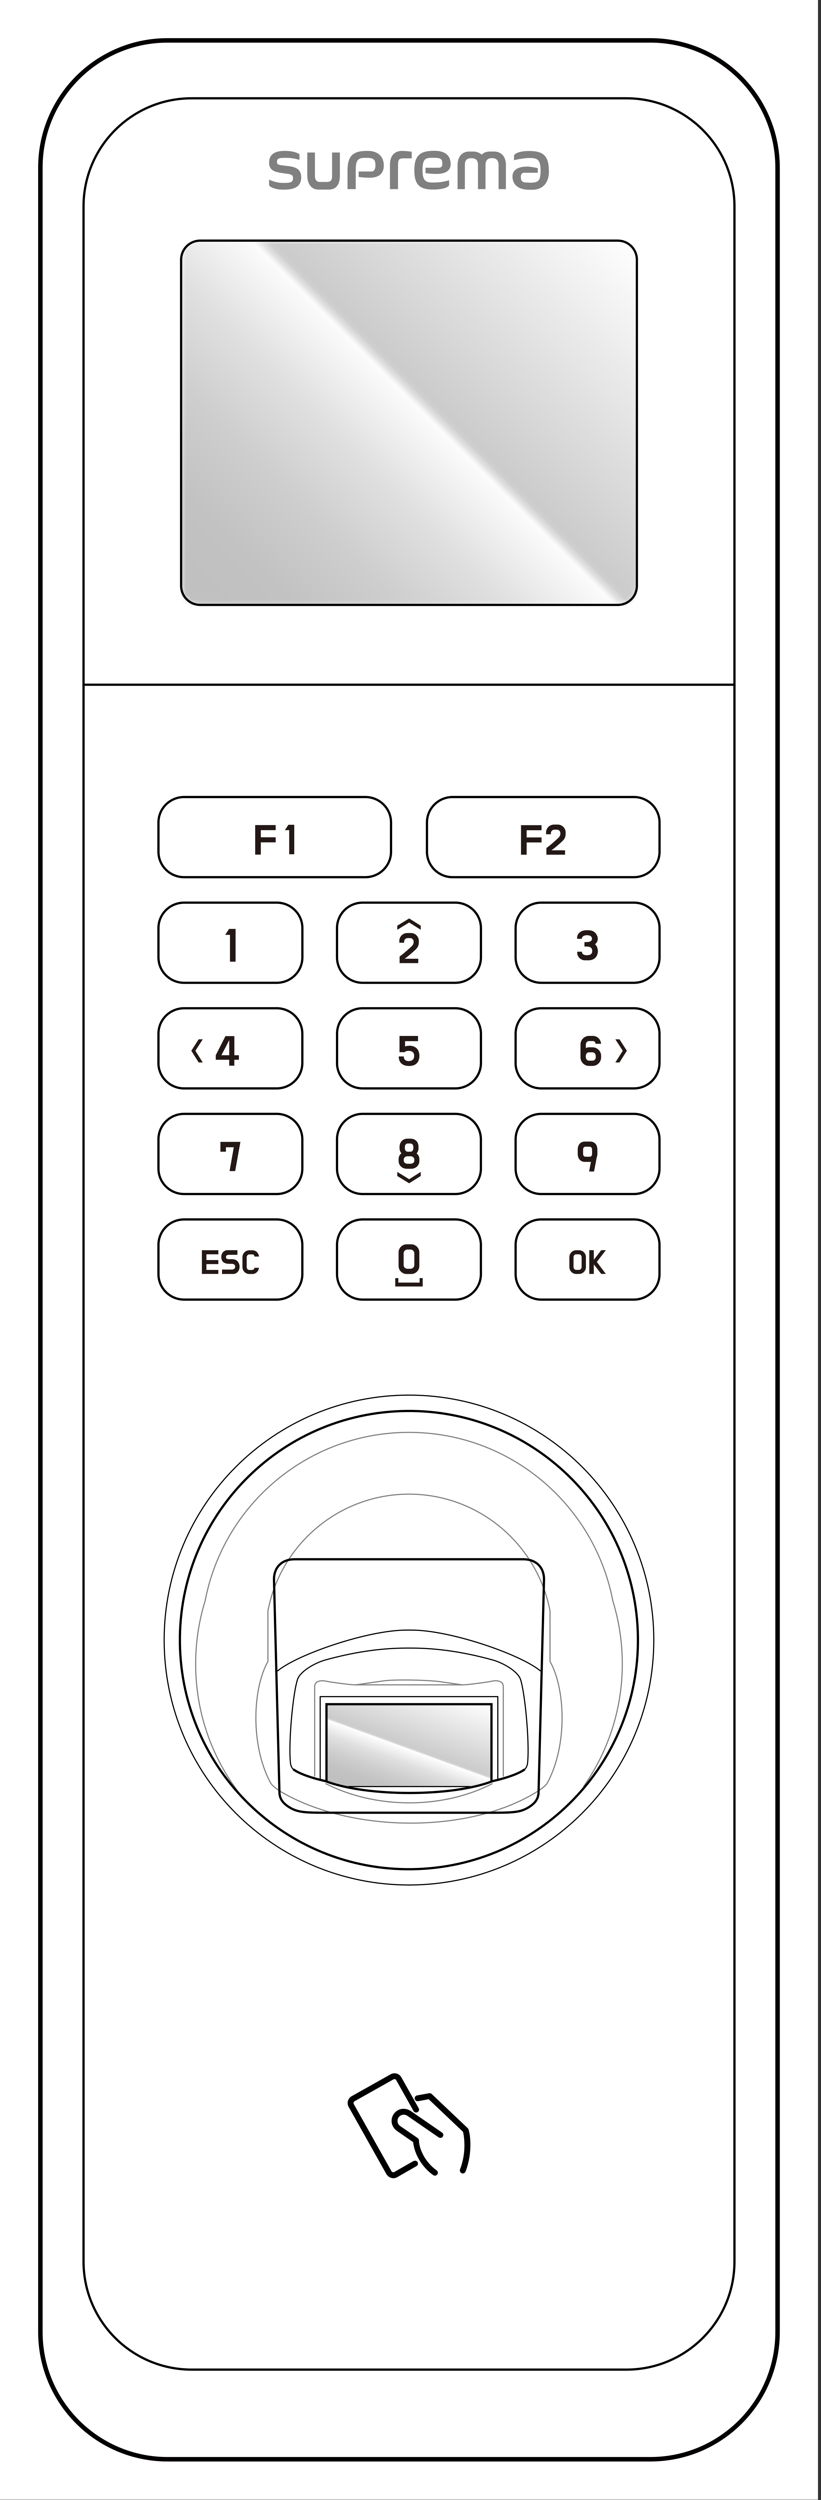 <svg width="183" height="557" viewBox="0 0 183 557" fill="none" xmlns="http://www.w3.org/2000/svg">
<rect x="0" y="0" width="183" height="557" fill="#333333" stroke="none"/>
<g clip-path="url(#clip0_254_473)">
<path d="M182.33 0H0V556.91H182.33V0Z" fill="white"/>
<mask id="mask0_254_473" style="mask-type:luminance" maskUnits="userSpaceOnUse" x="40" y="53" width="102" height="82">
<path d="M137.71 53.61H44.62C42.273 53.61 40.37 55.513 40.37 57.86V130.52C40.37 132.867 42.273 134.77 44.62 134.77H137.71C140.057 134.77 141.96 132.867 141.96 130.52V57.86C141.96 55.513 140.057 53.61 137.71 53.61Z" fill="white"/>
</mask>
<g mask="url(#mask0_254_473)">
<path d="M141.96 53.61H40.37V134.77H141.96V53.61Z" fill="url(#paint0_linear_254_473)"/>
</g>
<path d="M137.71 53.61H44.62C42.273 53.61 40.37 55.513 40.37 57.86V130.52C40.37 132.867 42.273 134.77 44.62 134.77H137.71C140.057 134.77 141.96 132.867 141.96 130.52V57.86C141.96 55.513 140.057 53.61 137.71 53.61Z" stroke="black" stroke-width="0.5" stroke-linecap="round" stroke-linejoin="round"/>
<path d="M122.33 37.92C122.33 34.36 120.65 33.64 117.94 33.64C115.23 33.64 114.57 34.47 114.57 34.69V35.69C114.57 35.69 114.65 35.67 114.69 35.66C117.39 35.06 119.22 35.05 119.84 35.61C120.05 35.8 120.5 36.22 120.5 37.97C120.5 39.72 120.14 40.09 120.01 40.23C119.51 40.79 118.35 40.72 117.32 40.66C117.26 40.66 117.2 40.66 117.13 40.66C116.1 40.6 116.1 39.83 116.1 39.37C116.1 38.97 116.23 38.49 116.85 38.49H119.88V37.48C119.88 37.48 119.84 37.47 119.82 37.46C119.44 37.33 117.93 37.1 117.6 37.1C114.67 37.1 114.23 38.47 114.23 39.29C114.23 40.16 114.51 40.85 115.05 41.36C116.16 42.39 117.97 42.28 118.05 42.27C119.45 42.37 120.55 42.04 121.3 41.27C122.54 39.99 122.35 38.01 122.34 37.92" fill="#808080"/>
<path d="M110.19 33.76H109.19C108.07 33.76 107.53 34.29 107.38 34.47C106.79 33.9 105.9 33.76 105.59 33.76H104.66C102.25 33.76 101.99 35.9 101.99 36.83V42.14H103.62V36.83C103.62 36.01 103.79 35.25 105.02 35.25C106.25 35.25 106.54 35.83 106.54 36.83V42.14H108.22V36.83C108.22 35.74 108.66 35.23 109.63 35.23C110.67 35.23 111.13 35.72 111.13 36.83V42.14H112.77V36.83C112.77 33.91 110.62 33.76 110.19 33.76Z" fill="#808080"/>
<path d="M96.98 40.67H96.62C95.1 40.67 94.18 40.49 94.18 37.97C94.18 35.45 94.72 35.16 96.34 35.16H96.75C98.26 35.16 98.59 35.41 98.59 36.55C98.59 37.12 98.33 37.37 97.73 37.37H94.84V38.57C94.84 38.57 94.9 38.57 94.93 38.58C95.5 38.68 96.53 38.75 97.32 38.75C98.49 38.75 100.45 38.47 100.45 36.59C100.45 34.13 98.52 33.6 96.91 33.6H96.66C93.52 33.6 92.35 34.78 92.35 37.95C92.35 41.12 93.54 42.23 96.47 42.23H96.69C98.54 42.23 100.11 41.74 100.11 41.17V40.17C100.11 40.17 100.03 40.19 99.98 40.2C98.9 40.48 98.07 40.65 96.97 40.65" fill="#808080"/>
<path d="M91.68 33.79C91.2 33.72 90.17 33.62 89.61 33.62C88.6 33.62 86.92 34.03 86.92 36.76V42.14H88.72V36.88C88.72 35.43 88.98 35.28 90.12 35.28H91.77V33.8C91.77 33.8 91.71 33.8 91.69 33.79" fill="#808080"/>
<path d="M82.01 33.62H81.76C78.62 33.62 77.46 34.8 77.46 37.97V42.14H79.29V37.98C79.29 35.57 79.83 35.17 81.44 35.17H81.85C83.41 35.17 83.69 35.74 83.69 36.84C83.69 37.5 83.47 38.21 82.83 38.21H79.94V39.42C79.94 39.42 79.99 39.42 80.02 39.43C80.6 39.53 81.63 39.6 82.41 39.6C85 39.6 85.55 38.12 85.55 36.88C85.55 34.84 84.22 33.62 82 33.62" fill="#808080"/>
<path d="M64.47 37.03C63.85 36.95 63.22 36.88 62.59 36.8C62.14 36.73 61.74 36.62 61.74 36.14C61.74 35.38 61.96 35.17 63.49 35.17H63.87C64.76 35.17 65.61 35.3 66.63 35.58C66.67 35.58 66.71 35.6 66.75 35.61V34.43V34.41C66.6 34.11 65.19 33.62 63.81 33.62H63.43C61.11 33.62 59.98 34.48 59.98 36.26C59.98 38.04 61.41 38.33 62.75 38.54C63.03 38.58 63.3 38.62 63.58 38.66C64.19 38.73 64.57 38.79 64.76 38.88C65.12 39.03 65.31 39.11 65.31 39.71C65.31 40.65 64.67 40.75 63.31 40.75H62.93C62.13 40.75 61.16 40.52 60.12 40.09C60.07 40.07 60.03 40.05 59.98 40.03V41.19C59.98 41.66 61.4 42.25 62.99 42.25H63.34C65.94 42.25 67.14 41.38 67.14 39.5C67.14 37.62 65.79 37.23 64.47 37.02" fill="#808080"/>
<path d="M74.02 33.98C74.02 35.69 74.02 37.4 74.02 39.12C74.02 39.46 74.02 39.96 73.74 40.25C73.54 40.45 73.23 40.54 72.8 40.54H71.43C71.2 40.54 70.81 40.54 70.54 40.26C70.31 40.03 70.2 39.65 70.2 39.12V33.98H68.49V39.15C68.49 39.67 68.61 42.24 71.04 42.24H73.3C74.22 42.24 75.76 41.84 75.76 39.15V33.98H74.04H74.02Z" fill="#808080"/>
<path d="M72.54 397.35C83.8 403.1 98.69 403.1 109.8 397.35" stroke="#808080" stroke-width="0.25" stroke-miterlimit="10"/>
<path d="M130.13 397.95C135.53 390.23 138.71 380.84 138.71 370.71C138.71 365.83 137.97 361.12 136.6 356.68C132.52 335.29 113.74 319.12 91.16 319.12C68.58 319.12 49.8 335.29 45.72 356.68C44.35 361.11 43.61 365.82 43.61 370.71C43.61 381.57 47.25 391.58 53.38 399.58" stroke="#808080" stroke-width="0.25" stroke-linecap="round" stroke-linejoin="round"/>
<path d="M145.73 365.39C145.73 395.53 121.3 419.96 91.16 419.96C61.02 419.96 36.59 395.53 36.59 365.39C36.59 335.25 61.02 310.82 91.16 310.82C121.3 310.82 145.73 335.25 145.73 365.39Z" stroke="black" stroke-width="0.25" stroke-linecap="round" stroke-linejoin="round"/>
<path d="M93.097 416.412C121.27 415.335 143.236 391.622 142.159 363.449C141.081 335.275 117.369 313.309 89.195 314.387C61.022 315.464 39.056 339.177 40.133 367.35C41.211 395.524 64.923 417.49 93.097 416.412Z" stroke="black" stroke-width="0.5" stroke-miterlimit="10"/>
<path d="M119.68 399.2C121.08 398.27 121.74 397.75 122.07 397.1C126.53 388.68 126.01 376.21 122.6 370.15V358.91C119.77 344.09 106.76 332.88 91.12 332.88H91.2C75.56 332.88 62.54 344.09 59.72 358.91V370.15C56.31 376.21 55.79 388.68 60.25 397.1C60.59 397.75 61.25 398.27 62.64 399.2C78.36 408.39 104.53 408.61 119.67 399.2H119.68Z" stroke="#808080" stroke-width="0.25" stroke-linecap="round" stroke-linejoin="round"/>
<path d="M73.06 403.86C68.03 403.86 66.35 403.81 64.45 402.62C62.82 401.59 62.28 400.54 62.28 399.12L61.07 351.86C61.07 349.24 62.76 347.39 65.7 347.39H116.63C119.56 347.39 121.26 349.24 121.26 351.86L120.05 399.12C120.05 400.54 119.51 401.6 117.88 402.62C115.99 403.81 114.31 403.86 109.27 403.86H73.06Z" stroke="black" stroke-width="0.5" stroke-miterlimit="10"/>
<path d="M72.77 396.82V379.68H109.55V396.91L104.7 398.03H77.69L72.77 396.82Z" fill="url(#paint1_linear_254_473)"/>
<path d="M61.92 372.24C66.21 368.65 81.88 363.17 90.63 363.17H91.71C100.46 363.17 116.13 368.65 120.42 372.24" stroke="black" stroke-width="0.25" stroke-linecap="round" stroke-linejoin="round"/>
<path d="M65.38 394.19C66.47 395.02 69.06 396.05 72.54 396.82C81.74 400.34 100.79 400.34 109.8 396.82C113.28 396.05 115.88 395.02 116.96 394.19" stroke="black" stroke-width="0.5" stroke-miterlimit="10"/>
<path d="M116.95 394.19C117.34 393.89 117.56 393.27 117.62 392.6C118.04 387.96 117.01 377.03 116 374.1C115.43 372.47 112.42 370.54 109.69 369.79C103.78 368.17 97.76 367.18 91.71 367.18H90.63C84.57 367.18 78.56 368.17 72.65 369.79C69.92 370.54 66.91 372.47 66.34 374.1C65.32 377.02 64.29 387.96 64.72 392.6C64.78 393.27 65 393.9 65.39 394.19" stroke="black" stroke-width="0.25" stroke-linecap="round" stroke-linejoin="round"/>
<path d="M72.77 396.82V379.68H109.55V396.91" stroke="black" stroke-width="0.5" stroke-miterlimit="10"/>
<path d="M104.7 398.03H77.69" stroke="black" stroke-width="0.25" stroke-linecap="round" stroke-linejoin="round"/>
<path d="M71.37 396.29V377.99H110.96V396.36" stroke="black" stroke-width="0.25" stroke-linecap="round" stroke-linejoin="round"/>
<path d="M112.18 395.82V375.79C112.18 374.41 110.69 374.26 109.24 374.64C109.24 374.64 104.63 375.37 103.03 375.37H79.29C77.7 375.37 73.08 374.64 73.08 374.64C71.63 374.27 70.14 374.41 70.14 375.79V395.82" stroke="#808080" stroke-width="0.25" stroke-miterlimit="10"/>
<path d="M79.29 375.37L85.18 374.53C87.34 374.13 94.79 374.25 97.91 374.64L103.03 375.37" stroke="#808080" stroke-width="0.25" stroke-miterlimit="10"/>
<path d="M92.19 481.47C92.33 481.39 92.52 481.36 92.69 481.4C92.86 481.44 93 481.56 93.08 481.71C93.16 481.86 93.19 482.04 93.15 482.2C93.1 482.37 92.99 482.51 92.84 482.59L88.52 485.07C88.26 485.21 87.96 485.3 87.66 485.29C87.06 485.28 86.43 484.91 86.14 484.4L77.71 469.39C77.24 468.55 77.54 467.49 78.37 467.02L87.08 462.13C87.47 461.91 87.96 461.85 88.41 461.97C88.85 462.09 89.24 462.41 89.45 462.79L93.32 469.68C93.4 469.82 93.43 470.01 93.38 470.18C93.33 470.35 93.22 470.49 93.07 470.57C92.92 470.65 92.74 470.68 92.57 470.63C92.4 470.58 92.26 470.47 92.18 470.32L88.31 463.43C88.26 463.33 88.16 463.26 88.05 463.22C87.94 463.19 87.82 463.21 87.72 463.26L79.01 468.15C78.83 468.25 78.74 468.57 78.84 468.74L87.27 483.75C87.37 483.93 87.69 484.02 87.86 483.92L92.18 481.45L92.19 481.47Z" fill="black"/>
<path d="M103.16 484.24C103.41 484.24 103.68 484.05 103.77 483.82C104.56 481.78 104.9 479.56 104.85 477.36C104.82 476.37 104.72 475.39 104.45 474.45C104.42 474.34 104.35 474.23 104.27 474.15L96.22 466.52C96.08 466.38 95.85 466.31 95.65 466.35L92.97 466.84C92.81 466.87 92.65 466.97 92.55 467.11C92.45 467.25 92.41 467.43 92.44 467.6C92.47 467.77 92.57 467.92 92.71 468.02C92.85 468.12 93.03 468.16 93.2 468.13L95.55 467.69L103.21 474.96C103.29 475.32 103.36 475.68 103.4 476.04C103.71 478.48 103.42 481.05 102.53 483.34C102.41 483.63 102.61 484.06 102.9 484.18C102.97 484.21 103.06 484.23 103.14 484.23" fill="black"/>
<path d="M91.51 470.29C90.94 469.9 90.18 469.74 89.49 469.86C89.14 469.92 88.82 470.05 88.53 470.24C88.23 470.43 87.96 470.69 87.76 470.98C87.56 471.28 87.42 471.61 87.34 471.96C87.27 472.3 87.26 472.65 87.32 473C87.46 473.68 87.88 474.34 88.44 474.73L92.09 477.25C92.13 477.67 92.21 478.09 92.32 478.51C92.94 480.92 94.54 483.17 96.56 484.6C96.67 484.67 96.8 484.72 96.94 484.72C97.04 484.72 97.15 484.7 97.24 484.65C97.33 484.6 97.41 484.53 97.48 484.44C97.57 484.3 97.62 484.12 97.59 483.95C97.56 483.78 97.46 483.62 97.32 483.53C95.84 482.48 94.64 480.96 93.94 479.26C93.62 478.49 93.41 477.69 93.39 476.87C93.39 476.67 93.27 476.46 93.11 476.35L89.2 473.66C88.91 473.46 88.69 473.12 88.63 472.77C88.6 472.59 88.6 472.41 88.63 472.24C88.67 472.06 88.74 471.88 88.85 471.73C88.96 471.58 89.09 471.45 89.25 471.35C89.4 471.25 89.57 471.19 89.75 471.16C90.1 471.1 90.5 471.18 90.79 471.38L97.79 476.2C97.93 476.29 98.11 476.33 98.28 476.3C98.45 476.27 98.6 476.17 98.7 476.03C98.8 475.89 98.84 475.71 98.81 475.54C98.78 475.37 98.67 475.21 98.54 475.12L91.54 470.3L91.51 470.29Z" fill="black"/>
<path d="M144.97 9H37.35C21.693 9 9 21.693 9 37.35V519.55C9 535.207 21.693 547.9 37.35 547.9H144.97C160.627 547.9 173.32 535.207 173.32 519.55V37.35C173.32 21.693 160.627 9 144.97 9Z" stroke="#040000" stroke-linecap="round" stroke-linejoin="round"/>
<path d="M139.62 21.9H42.71C29.406 21.9 18.62 32.685 18.62 45.99V503.84C18.62 517.145 29.406 527.93 42.71 527.93H139.62C152.925 527.93 163.71 517.145 163.71 503.84V45.99C163.71 32.685 152.925 21.9 139.62 21.9Z" stroke="#040000" stroke-width="0.5" stroke-linecap="round" stroke-linejoin="round"/>
<path d="M18.62 152.55H163.71" stroke="#040000" stroke-width="0.5" stroke-miterlimit="10"/>
<path d="M81.43 195.43C84.59 195.43 87.16 192.89 87.16 189.76C87.16 189.61 87.16 189.46 87.16 189.31V183.24C87.16 180.11 84.6 177.57 81.43 177.57H41.05C37.89 177.57 35.32 180.11 35.32 183.24V189.76C35.32 192.89 37.88 195.43 41.05 195.43H81.43Z" stroke="black" stroke-width="0.5"/>
<path d="M35.32 236.82V230.3C35.32 227.17 37.88 224.63 41.05 224.63H61.67C64.85 224.63 67.39 227.19 67.39 230.33C67.39 231.14 67.39 231.96 67.39 232.77V236.82C67.39 239.95 64.83 242.49 61.66 242.49H41.04C37.88 242.49 35.31 239.95 35.31 236.82H35.32Z" stroke="black" stroke-width="0.5"/>
<path d="M100.9 195.43C97.74 195.43 95.17 192.89 95.17 189.76C95.17 189.61 95.17 189.46 95.17 189.31V183.24C95.17 180.11 97.73 177.57 100.9 177.57H141.28C144.44 177.57 147.01 180.11 147.01 183.24V189.76C147.01 192.89 144.45 195.43 141.28 195.43H100.9Z" stroke="black" stroke-width="0.5"/>
<path d="M75.13 236.82V230.3C75.13 227.17 77.69 224.63 80.86 224.63H101.48C104.66 224.63 107.2 227.19 107.2 230.33C107.2 231.14 107.2 231.96 107.2 232.77V236.82C107.2 239.95 104.64 242.49 101.47 242.49H80.85C77.69 242.49 75.12 239.95 75.12 236.82H75.13Z" stroke="black" stroke-width="0.5"/>
<path d="M114.93 236.82V230.3C114.93 227.17 117.49 224.63 120.66 224.63H141.28C144.46 224.63 147 227.19 147 230.33C147 231.14 147 231.96 147 232.77V236.82C147 239.95 144.44 242.49 141.27 242.49H120.65C117.49 242.49 114.92 239.95 114.92 236.82H114.93Z" stroke="black" stroke-width="0.5"/>
<path d="M61.67 201.1C64.83 201.1 67.4 203.64 67.4 206.77C67.4 207.59 67.4 208.42 67.4 209.24V213.29C67.4 216.42 64.84 218.96 61.67 218.96H41.05C37.89 218.96 35.32 216.42 35.32 213.29V206.77C35.32 203.64 37.88 201.1 41.05 201.1H61.67Z" stroke="black" stroke-width="0.5"/>
<path d="M41.05 289.54C37.89 289.54 35.32 287 35.32 283.87V277.35C35.32 274.22 37.88 271.68 41.05 271.68H61.67C64.85 271.68 67.39 274.24 67.39 277.38C67.39 278.19 67.39 279.01 67.39 279.82V283.87C67.39 287 64.83 289.54 61.66 289.54H41.04H41.05Z" stroke="black" stroke-width="0.5"/>
<path d="M41.05 266.02C37.89 266.02 35.32 263.48 35.32 260.35V253.83C35.32 250.7 37.88 248.16 41.05 248.16H61.67C64.85 248.16 67.39 250.72 67.39 253.86C67.39 254.67 67.39 255.49 67.39 256.3V260.35C67.39 263.48 64.83 266.02 61.66 266.02H41.04H41.05Z" stroke="black" stroke-width="0.5"/>
<path d="M80.85 266.02C77.69 266.02 75.12 263.48 75.12 260.35V253.83C75.12 250.7 77.68 248.16 80.85 248.16H101.47C104.65 248.16 107.19 250.72 107.19 253.86C107.19 254.67 107.19 255.49 107.19 256.3V260.35C107.19 263.48 104.63 266.02 101.46 266.02H80.84H80.85Z" stroke="black" stroke-width="0.5"/>
<path d="M80.85 289.54C77.69 289.54 75.12 287 75.12 283.87V277.35C75.12 274.22 77.68 271.68 80.85 271.68H101.47C104.65 271.68 107.19 274.24 107.19 277.38C107.19 278.19 107.19 279.01 107.19 279.82V283.87C107.19 287 104.63 289.54 101.46 289.54H80.84H80.85Z" stroke="black" stroke-width="0.5"/>
<path d="M101.47 201.1C104.63 201.1 107.2 203.64 107.2 206.77C107.2 207.59 107.2 208.42 107.2 209.24V213.29C107.2 216.42 104.64 218.96 101.47 218.96H80.85C77.69 218.96 75.12 216.42 75.12 213.29V206.77C75.12 203.64 77.68 201.1 80.85 201.1H101.47Z" stroke="black" stroke-width="0.5"/>
<path d="M120.66 266.02C117.5 266.02 114.93 263.48 114.93 260.35V253.83C114.93 250.7 117.49 248.16 120.66 248.16H141.28C144.46 248.16 147 250.72 147 253.86C147 254.67 147 255.49 147 256.3V260.35C147 263.48 144.44 266.02 141.27 266.02H120.65H120.66Z" stroke="black" stroke-width="0.5"/>
<path d="M120.66 289.54C117.5 289.54 114.93 287 114.93 283.87V277.35C114.93 274.22 117.49 271.68 120.66 271.68H141.28C144.46 271.68 147 274.24 147 277.38C147 278.19 147 279.01 147 279.82V283.87C147 287 144.44 289.54 141.27 289.54H120.65H120.66Z" stroke="black" stroke-width="0.5"/>
<path d="M141.28 201.1C144.44 201.1 147.01 203.64 147.01 206.77C147.01 207.59 147.01 208.42 147.01 209.24V213.29C147.01 216.42 144.45 218.96 141.28 218.96H120.66C117.5 218.96 114.93 216.42 114.93 213.29V206.77C114.93 203.64 117.49 201.1 120.66 201.1H141.28Z" stroke="black" stroke-width="0.5"/>
<path d="M133.84 234.5C133.74 234.27 133.6 234.06 133.43 233.89C133.26 233.72 133.05 233.58 132.82 233.48C132.59 233.38 132.34 233.33 132.07 233.33H131.31C131.06 233.33 130.82 233.38 130.58 233.48V232.77C130.58 232.54 130.65 232.34 130.78 232.18C130.91 232.02 131.09 231.94 131.32 231.94H132.14C132.33 231.94 132.48 232 132.57 232.11C132.66 232.23 132.73 232.37 132.76 232.54H133.99C133.96 232.29 133.9 232.06 133.8 231.85C133.7 231.64 133.57 231.45 133.41 231.3C133.25 231.14 133.06 231.02 132.85 230.93C132.64 230.84 132.4 230.79 132.15 230.79H131.31C131.04 230.79 130.79 230.84 130.56 230.94C130.33 231.04 130.12 231.18 129.95 231.35C129.78 231.52 129.64 231.73 129.54 231.96C129.44 232.19 129.39 232.44 129.39 232.71V235.57C129.39 235.83 129.44 236.08 129.54 236.31C129.64 236.54 129.78 236.74 129.95 236.92C130.12 237.09 130.33 237.23 130.56 237.33C130.79 237.43 131.04 237.48 131.31 237.48H132.07C132.34 237.48 132.59 237.43 132.82 237.33C133.05 237.23 133.26 237.09 133.43 236.92C133.6 236.75 133.74 236.54 133.84 236.31C133.94 236.08 133.99 235.83 133.99 235.57V235.25C133.99 234.99 133.94 234.74 133.84 234.5ZM132.8 235.48C132.8 235.71 132.73 235.91 132.6 236.07C132.47 236.23 132.29 236.31 132.06 236.31H131.32C131.1 236.31 130.93 236.23 130.79 236.08C130.66 235.93 130.59 235.74 130.57 235.51V235.28C130.57 235.05 130.64 234.85 130.77 234.69C130.9 234.53 131.08 234.45 131.31 234.45H132.05C132.28 234.45 132.46 234.53 132.59 234.69C132.72 234.85 132.79 235.05 132.79 235.28V235.47L132.8 235.48Z" fill="#231815"/>
<path d="M139.73 234.1L138.08 236.71H137.16L138.81 234.1L137.16 231.55H138.08L139.73 234.1Z" fill="#231815"/>
<path d="M91.2 263.63L88.55 262V261.09L91.2 262.72L93.78 261.09V262L91.2 263.63Z" fill="#231815"/>
<path d="M93.31 257.51C93.2 257.3 93.05 257.12 92.86 256.97C93 256.82 93.1 256.64 93.18 256.45C93.26 256.26 93.29 256.04 93.29 255.81V255.52C93.29 255.26 93.25 255.01 93.17 254.78C93.09 254.55 92.97 254.36 92.81 254.2C92.65 254.04 92.47 253.91 92.25 253.82C92.03 253.73 91.79 253.68 91.52 253.68H90.84C90.57 253.68 90.33 253.73 90.11 253.82C89.89 253.91 89.7 254.04 89.55 254.2C89.4 254.36 89.28 254.56 89.19 254.78C89.1 255.01 89.06 255.25 89.06 255.52V255.81C89.06 256.04 89.1 256.25 89.17 256.44C89.24 256.63 89.34 256.8 89.48 256.95C89.29 257.09 89.13 257.27 89.02 257.49C88.91 257.71 88.85 257.95 88.85 258.23V258.66C88.85 258.91 88.9 259.14 88.99 259.35C89.08 259.56 89.21 259.74 89.38 259.9C89.55 260.06 89.74 260.17 89.96 260.26C90.18 260.35 90.42 260.39 90.67 260.39H91.66C91.91 260.39 92.15 260.35 92.37 260.26C92.59 260.17 92.78 260.05 92.95 259.9C93.11 259.75 93.24 259.56 93.34 259.35C93.44 259.14 93.48 258.91 93.48 258.66V258.23C93.48 257.96 93.42 257.72 93.31 257.51ZM90.24 255.6C90.24 255.37 90.29 255.18 90.4 255.01C90.51 254.85 90.67 254.76 90.9 254.76H91.47C91.58 254.76 91.68 254.78 91.77 254.83C91.85 254.87 91.92 254.93 91.98 255.01C92.03 255.09 92.08 255.18 92.1 255.28C92.13 255.38 92.14 255.49 92.14 255.6V255.75C92.14 255.86 92.13 255.97 92.1 256.07C92.07 256.17 92.03 256.26 91.98 256.34C91.93 256.42 91.86 256.48 91.77 256.52C91.69 256.56 91.59 256.59 91.47 256.59H90.9C90.67 256.59 90.5 256.51 90.4 256.34C90.29 256.17 90.24 255.98 90.24 255.75V255.6ZM92.36 258.52C92.36 258.75 92.28 258.94 92.12 259.07C91.96 259.2 91.77 259.27 91.54 259.27H90.81C90.58 259.27 90.39 259.2 90.23 259.07C90.07 258.94 89.99 258.75 89.99 258.52V258.4C89.99 258.17 90.07 257.98 90.23 257.83C90.39 257.68 90.58 257.61 90.81 257.61H91.54C91.77 257.61 91.96 257.68 92.12 257.83C92.28 257.98 92.36 258.17 92.36 258.4V258.52Z" fill="#231815"/>
<path d="M89.06 213.12C89.52 212.78 89.96 212.42 90.38 212.06C90.8 211.7 91.21 211.33 91.6 210.97C91.7 210.87 91.79 210.78 91.87 210.7C91.95 210.62 92.01 210.54 92.05 210.45C92.1 210.36 92.13 210.27 92.16 210.17C92.18 210.07 92.2 209.95 92.2 209.8C92.2 209.69 92.18 209.59 92.14 209.49C92.1 209.39 92.04 209.31 91.97 209.23C91.9 209.16 91.81 209.1 91.72 209.06C91.63 209.02 91.52 209 91.42 209H90.87C90.76 209 90.66 209.02 90.56 209.06C90.46 209.1 90.38 209.16 90.31 209.23C90.24 209.3 90.18 209.39 90.14 209.49C90.1 209.59 90.08 209.69 90.08 209.8V210.03H89.01V209.6C89.01 209.36 89.06 209.14 89.15 208.93C89.24 208.72 89.37 208.54 89.52 208.38C89.68 208.23 89.86 208.1 90.08 208.01C90.29 207.92 90.52 207.87 90.76 207.87H91.61C91.85 207.87 92.08 207.92 92.29 208.01C92.5 208.1 92.69 208.22 92.84 208.38C92.99 208.54 93.12 208.72 93.22 208.93C93.31 209.14 93.36 209.36 93.36 209.6V209.75C93.36 209.95 93.36 210.12 93.33 210.28C93.31 210.44 93.28 210.59 93.22 210.74C93.17 210.88 93.09 211.02 92.99 211.16C92.89 211.29 92.76 211.44 92.61 211.59C92.23 211.94 91.84 212.29 91.44 212.63C91.03 212.98 90.62 213.3 90.2 213.6H93.23V214.58H89.07V213.12H89.06Z" fill="#231815"/>
<path d="M91.2 204.62L88.55 206.24V207.15L91.2 205.52L93.78 207.15V206.24L91.2 204.62Z" fill="#231815"/>
<path d="M133.13 208.48C133.24 208.82 133.27 209.15 133.21 209.47C133.15 209.79 132.98 210.07 132.7 210.31C132.68 210.33 132.66 210.36 132.64 210.38C132.66 210.4 132.68 210.42 132.7 210.44C132.88 210.62 133.01 210.81 133.09 211.03C133.33 211.62 133.33 212.2 133.09 212.79C133.01 213 132.89 213.18 132.73 213.35C132.58 213.51 132.4 213.64 132.19 213.74C132.04 213.81 131.89 213.86 131.74 213.89C131.59 213.92 131.44 213.94 131.29 213.95C131.14 213.96 130.99 213.96 130.84 213.95C130.69 213.95 130.53 213.95 130.37 213.95C130.14 213.95 129.91 213.9 129.71 213.81C129.5 213.72 129.32 213.6 129.16 213.44C129 213.28 128.88 213.1 128.79 212.89C128.7 212.68 128.66 212.46 128.66 212.22V212.03H129.72C129.72 212.14 129.74 212.24 129.77 212.33C129.81 212.44 129.88 212.53 129.96 212.59C130.05 212.66 130.14 212.71 130.25 212.74C130.36 212.78 130.47 212.8 130.59 212.81C130.71 212.82 130.82 212.82 130.91 212.81C131.05 212.8 131.18 212.78 131.32 212.76C131.46 212.73 131.59 212.68 131.7 212.59C131.85 212.48 131.94 212.33 131.98 212.13C132.02 211.93 132.02 211.73 131.96 211.54C131.87 211.2 131.63 211 131.24 210.93C131.08 210.89 130.87 210.88 130.61 210.88H130.27V209.89H130.61C130.87 209.89 131.07 209.87 131.24 209.84C131.43 209.81 131.58 209.75 131.69 209.67C131.77 209.61 131.83 209.53 131.88 209.44C131.93 209.35 131.95 209.25 131.95 209.15C131.95 209.05 131.93 208.95 131.89 208.85C131.85 208.75 131.78 208.66 131.69 208.58C131.62 208.52 131.52 208.47 131.39 208.43C131.26 208.39 131.13 208.37 130.98 208.36C130.83 208.36 130.68 208.36 130.53 208.38C130.38 208.4 130.24 208.45 130.11 208.51C129.99 208.57 129.88 208.66 129.81 208.77C129.73 208.88 129.69 209.01 129.69 209.16H128.63V208.96C128.63 208.68 128.69 208.44 128.81 208.22C128.93 208 129.08 207.83 129.27 207.69C129.46 207.55 129.68 207.44 129.92 207.36C130.16 207.29 130.41 207.25 130.66 207.25H130.96C131.03 207.25 131.09 207.25 131.13 207.25C131.17 207.25 131.2 207.25 131.21 207.25H131.23C131.31 207.25 131.4 207.26 131.48 207.27C131.56 207.28 131.64 207.29 131.72 207.3C131.86 207.33 132 207.38 132.15 207.45C132.3 207.52 132.43 207.6 132.54 207.7C132.66 207.8 132.78 207.92 132.87 208.06C132.97 208.19 133.04 208.34 133.09 208.49L133.13 208.48Z" fill="#231815"/>
<path d="M133.06 255.43C132.99 255.2 132.89 255.01 132.75 254.85C132.61 254.69 132.45 254.56 132.24 254.47C132.04 254.38 131.8 254.33 131.54 254.33H130.39C130.12 254.33 129.89 254.38 129.69 254.47C129.49 254.56 129.32 254.69 129.18 254.85C129.04 255.01 128.94 255.21 128.87 255.43C128.8 255.66 128.77 255.9 128.77 256.17V257.03C128.77 257.29 128.8 257.54 128.87 257.76C128.94 257.98 129.04 258.18 129.18 258.34C129.32 258.5 129.49 258.63 129.69 258.72C129.89 258.81 130.12 258.86 130.39 258.86H131.63C131.63 258.86 131.69 258.86 131.72 258.86C131.58 259.57 131.44 260.28 131.31 261H132.41C132.61 259.97 132.81 258.94 133 257.9C133.1 257.64 133.16 257.35 133.16 257.03V256.17C133.16 255.91 133.13 255.66 133.06 255.43ZM131.97 256.96C131.97 257.19 131.93 257.38 131.85 257.51C131.77 257.65 131.61 257.71 131.38 257.71H130.56C130.33 257.71 130.18 257.64 130.09 257.51C130.01 257.37 129.97 257.19 129.97 256.96V256.23C129.97 256 130.01 255.81 130.09 255.68C130.17 255.54 130.33 255.48 130.56 255.48H131.38C131.61 255.48 131.76 255.55 131.85 255.68C131.93 255.82 131.97 256 131.97 256.23V256.96Z" fill="#231815"/>
<path d="M56.24 282.91C56.39 282.91 56.5 282.87 56.57 282.78C56.64 282.69 56.69 282.58 56.73 282.45H57.72C57.7 282.64 57.65 282.83 57.57 282.99C57.49 283.16 57.39 283.3 57.26 283.43C57.13 283.55 56.98 283.65 56.81 283.73C56.64 283.81 56.45 283.84 56.25 283.84H55.58C55.37 283.84 55.17 283.8 54.98 283.72C54.79 283.64 54.63 283.53 54.49 283.39C54.35 283.25 54.24 283.09 54.16 282.9C54.08 282.71 54.04 282.51 54.04 282.3V280.09C54.04 279.88 54.08 279.68 54.16 279.49C54.24 279.3 54.35 279.14 54.49 279C54.63 278.86 54.79 278.75 54.98 278.67C55.17 278.59 55.37 278.55 55.58 278.55H56.25C56.46 278.55 56.64 278.59 56.82 278.66C56.99 278.73 57.14 278.83 57.27 278.96C57.4 279.09 57.5 279.23 57.58 279.4C57.66 279.57 57.71 279.75 57.73 279.95H56.74C56.71 279.81 56.66 279.7 56.59 279.61C56.52 279.52 56.4 279.47 56.25 279.47H55.59C55.41 279.47 55.26 279.54 55.15 279.67C55.04 279.8 54.99 279.96 54.99 280.15V282.26C54.99 282.45 55.04 282.6 55.15 282.74C55.26 282.87 55.4 282.94 55.59 282.94H56.25L56.24 282.91Z" fill="#231815"/>
<path d="M51.85 280.55C52.07 280.55 52.28 280.59 52.47 280.67C52.66 280.75 52.82 280.87 52.96 281.02C53.1 281.17 53.21 281.35 53.28 281.55C53.36 281.75 53.4 281.98 53.4 282.22C53.4 282.45 53.36 282.66 53.29 282.86C53.22 283.06 53.12 283.23 52.99 283.37C52.86 283.51 52.71 283.63 52.53 283.71C52.35 283.79 52.15 283.83 51.93 283.83H49.49V282.85H51.64C51.74 282.85 51.85 282.84 51.94 282.81C52.04 282.79 52.12 282.75 52.19 282.69C52.26 282.64 52.31 282.57 52.36 282.49C52.4 282.41 52.42 282.32 52.42 282.21C52.42 282.01 52.35 281.85 52.22 281.74C52.09 281.63 51.92 281.57 51.72 281.57H51.09C50.82 281.57 50.58 281.54 50.36 281.48C50.14 281.42 49.96 281.33 49.8 281.21C49.64 281.09 49.53 280.93 49.45 280.73C49.37 280.53 49.32 280.3 49.32 280.02C49.32 279.83 49.35 279.64 49.42 279.46C49.49 279.28 49.58 279.12 49.7 278.98C49.82 278.84 49.97 278.73 50.14 278.65C50.31 278.57 50.5 278.53 50.71 278.53H52.92V279.56H51.12C51.02 279.56 50.92 279.56 50.83 279.58C50.74 279.6 50.66 279.62 50.59 279.65C50.52 279.69 50.47 279.74 50.43 279.8C50.39 279.87 50.37 279.96 50.37 280.07C50.37 280.2 50.41 280.31 50.5 280.4C50.59 280.49 50.71 280.53 50.86 280.53H51.82L51.85 280.55Z" fill="#231815"/>
<path d="M46.01 282.93H48.67V283.82H45V278.54H48.67V279.45H46.01V280.73H48.67V281.63H46.01V282.93Z" fill="#231815"/>
<path d="M93.33 278.32C93.23 278.1 93.1 277.91 92.94 277.75C92.78 277.59 92.58 277.46 92.36 277.36C92.14 277.26 91.9 277.22 91.65 277.22H90.66C90.41 277.22 90.17 277.27 89.95 277.36C89.73 277.46 89.54 277.58 89.37 277.75C89.2 277.92 89.08 278.1 88.98 278.32C88.89 278.54 88.84 278.77 88.84 279.02V282.04C88.84 282.29 88.89 282.52 88.98 282.74C89.07 282.96 89.2 283.15 89.37 283.31C89.53 283.47 89.73 283.6 89.95 283.7C90.17 283.8 90.41 283.84 90.66 283.84H91.65C91.9 283.84 92.14 283.79 92.36 283.7C92.58 283.6 92.77 283.48 92.94 283.31C93.1 283.15 93.23 282.96 93.33 282.74C93.43 282.52 93.47 282.29 93.47 282.04V279.02C93.47 278.77 93.42 278.54 93.33 278.32ZM92.35 281.84C92.35 281.95 92.33 282.06 92.28 282.16C92.24 282.26 92.18 282.35 92.1 282.42C92.03 282.49 91.94 282.55 91.84 282.6C91.74 282.64 91.63 282.67 91.52 282.67H90.79C90.68 282.67 90.57 282.65 90.47 282.6C90.37 282.56 90.28 282.5 90.21 282.42C90.13 282.35 90.08 282.26 90.03 282.16C89.99 282.06 89.97 281.95 89.97 281.84V279.22C89.97 279.11 89.99 279 90.03 278.9C90.07 278.8 90.13 278.71 90.21 278.64C90.29 278.57 90.37 278.51 90.47 278.46C90.57 278.41 90.68 278.39 90.79 278.39H91.52C91.63 278.39 91.74 278.41 91.84 278.46C91.94 278.51 92.03 278.56 92.1 278.64C92.17 278.71 92.23 278.8 92.28 278.9C92.32 279 92.35 279.11 92.35 279.22V281.84Z" fill="#231815"/>
<path d="M49.13 254.4H53.59L52.42 260.91H51.17L52.11 255.6H50.36V256.59H49.13V254.4Z" fill="#231815"/>
<path d="M42.64 234.1L44.28 236.71H45.2L43.55 234.1L45.2 231.55H44.28L42.64 234.1Z" fill="#231815"/>
<path d="M52.24 235.1V230.84H50.25L48.09 235.1V236.11H51.09V237.42H52.23V236.11H53.25V235.1H52.23H52.24ZM51.1 235.1H49.35L51.1 231.73V235.1Z" fill="#231815"/>
<path d="M91.2 232.97C91.55 232.97 91.86 233.02 92.15 233.12C92.43 233.22 92.67 233.37 92.87 233.56C93.07 233.75 93.22 233.99 93.32 234.27C93.42 234.55 93.48 234.87 93.48 235.23C93.48 235.94 93.29 236.49 92.9 236.89C92.51 237.29 91.93 237.49 91.16 237.49C90.82 237.49 90.5 237.45 90.22 237.36C89.94 237.27 89.7 237.14 89.5 236.97C89.3 236.79 89.15 236.57 89.04 236.3C88.93 236.03 88.88 235.72 88.88 235.36H90C90 235.67 90.09 235.92 90.26 236.11C90.43 236.3 90.72 236.4 91.12 236.4C91.49 236.4 91.78 236.3 92 236.1C92.22 235.9 92.32 235.62 92.32 235.25C92.32 235.04 92.29 234.86 92.23 234.72C92.17 234.58 92.08 234.46 91.97 234.37C91.86 234.28 91.73 234.22 91.58 234.18C91.43 234.14 91.27 234.12 91.1 234.12C90.68 234.12 90.38 234.22 90.19 234.42H89.05V230.8H93.18V231.96H90.29V233.17C90.39 233.1 90.53 233.05 90.7 233.03C90.88 233 91.05 232.99 91.23 232.99L91.2 232.97Z" fill="#231815"/>
<path d="M63.51 184.95L64.28 183.75H65.59V190.32H64.46V184.95H63.51Z" fill="#231815"/>
<path d="M58.14 190.4H56.88V183.82H61.45V184.95H58.14V186.54H61.45V187.67H58.14V190.4Z" fill="#231815"/>
<path d="M121.77 188.96C122.23 188.62 122.67 188.26 123.09 187.9C123.51 187.53 123.92 187.17 124.31 186.81C124.41 186.71 124.5 186.62 124.58 186.54C124.66 186.46 124.72 186.38 124.76 186.29C124.81 186.2 124.84 186.11 124.87 186.01C124.89 185.91 124.91 185.79 124.91 185.64C124.91 185.53 124.89 185.43 124.85 185.33C124.81 185.23 124.75 185.15 124.68 185.07C124.61 185 124.52 184.94 124.43 184.9C124.34 184.86 124.23 184.84 124.13 184.84H123.58C123.47 184.84 123.37 184.86 123.27 184.9C123.17 184.94 123.09 185 123.02 185.07C122.95 185.14 122.89 185.23 122.85 185.33C122.81 185.43 122.79 185.53 122.79 185.64V185.87H121.72V185.44C121.72 185.2 121.77 184.98 121.86 184.77C121.95 184.56 122.08 184.38 122.24 184.22C122.4 184.06 122.58 183.94 122.8 183.85C123.01 183.76 123.24 183.71 123.48 183.71H124.33C124.57 183.71 124.8 183.76 125.01 183.85C125.22 183.94 125.41 184.06 125.56 184.22C125.72 184.37 125.84 184.56 125.94 184.77C126.03 184.98 126.08 185.2 126.08 185.44V185.59C126.08 185.79 126.08 185.96 126.05 186.12C126.03 186.28 126 186.43 125.94 186.58C125.89 186.72 125.81 186.86 125.71 187C125.61 187.13 125.48 187.28 125.33 187.43C124.95 187.78 124.56 188.13 124.16 188.47C123.76 188.81 123.34 189.14 122.92 189.44H125.95V190.42H121.79V188.96H121.77Z" fill="#231815"/>
<path d="M117.39 190.42H116.13V183.84H120.71V184.97H117.39V186.57H120.71V187.69H117.39V190.42Z" fill="#231815"/>
<path d="M130.48 279.48C130.4 279.29 130.29 279.13 130.15 278.99C130.01 278.85 129.85 278.74 129.66 278.66C129.47 278.58 129.27 278.54 129.06 278.54H128.45C128.24 278.54 128.04 278.58 127.85 278.66C127.66 278.74 127.5 278.85 127.36 278.99C127.22 279.13 127.11 279.29 127.03 279.48C126.95 279.67 126.91 279.87 126.91 280.08V282.29C126.91 282.5 126.95 282.7 127.03 282.89C127.11 283.08 127.22 283.24 127.36 283.38C127.5 283.52 127.66 283.63 127.85 283.71C128.04 283.79 128.24 283.83 128.45 283.83H129.06C129.27 283.83 129.47 283.79 129.66 283.71C129.85 283.63 130.01 283.52 130.15 283.38C130.29 283.24 130.4 283.08 130.48 282.89C130.56 282.7 130.6 282.5 130.6 282.29V280.08C130.6 279.87 130.56 279.67 130.48 279.48ZM129.64 282.24C129.64 282.43 129.59 282.58 129.48 282.72C129.37 282.85 129.23 282.92 129.04 282.92H128.44C128.26 282.92 128.11 282.85 128 282.72C127.89 282.59 127.84 282.43 127.84 282.24V280.13C127.84 279.94 127.89 279.79 128 279.65C128.11 279.51 128.25 279.45 128.44 279.45H129.04C129.22 279.45 129.37 279.52 129.48 279.65C129.59 279.78 129.64 279.94 129.64 280.13V282.24Z" fill="#231815"/>
<path d="M133.04 281.15C133.37 281.6 133.71 282.04 134.04 282.49C134.21 282.72 134.38 282.94 134.55 283.16C134.72 283.38 134.88 283.6 135.05 283.82H134.01L132.4 281.75H132.36V283.82H131.35V278.53H132.36V280.62H132.4C132.94 279.92 133.47 279.23 134.01 278.53H135.05C134.38 279.4 133.71 280.27 133.04 281.14V281.15Z" fill="#231815"/>
<path d="M50.2 208.28L51.06 206.95H52.51V214.25H51.26V208.28H50.2Z" fill="#231815"/>
<path d="M94.22 286.62H88.1V284.75H88.79V285.75H93.53V284.75H94.22V286.62Z" fill="#231815"/>
</g>
<defs>
<linearGradient id="paint0_linear_254_473" x1="45.48" y1="139.88" x2="136.85" y2="48.5" gradientUnits="userSpaceOnUse">
<stop stop-color="#BFBFBF"/>
<stop offset="0.14" stop-color="#C2C2C2"/>
<stop offset="0.27" stop-color="#CECECE"/>
<stop offset="0.4" stop-color="#E0E0E0"/>
<stop offset="0.53" stop-color="#FBFBFB"/>
<stop offset="0.54" stop-color="#E0E0E0"/>
<stop offset="0.55" stop-color="#CDCDCD"/>
<stop offset="0.56" stop-color="#CCCCCC"/>
<stop offset="1" stop-color="white"/>
</linearGradient>
<linearGradient id="paint1_linear_254_473" x1="86.27" y1="401.73" x2="96.08" y2="374.77" gradientUnits="userSpaceOnUse">
<stop stop-color="#BFBFBF"/>
<stop offset="0.12" stop-color="#C2C2C2"/>
<stop offset="0.23" stop-color="#CECECE"/>
<stop offset="0.34" stop-color="#E0E0E0"/>
<stop offset="0.44" stop-color="#FBFBFB"/>
<stop offset="0.45" stop-color="white"/>
<stop offset="0.46" stop-color="#D4D4D4"/>
<stop offset="0.47" stop-color="#CDCDCD"/>
<stop offset="0.48" stop-color="#CCCCCC"/>
<stop offset="1" stop-color="white"/>
</linearGradient>
<clipPath id="clip0_254_473">
<rect width="182.33" height="556.91" fill="white"/>
</clipPath>
</defs>
</svg>
